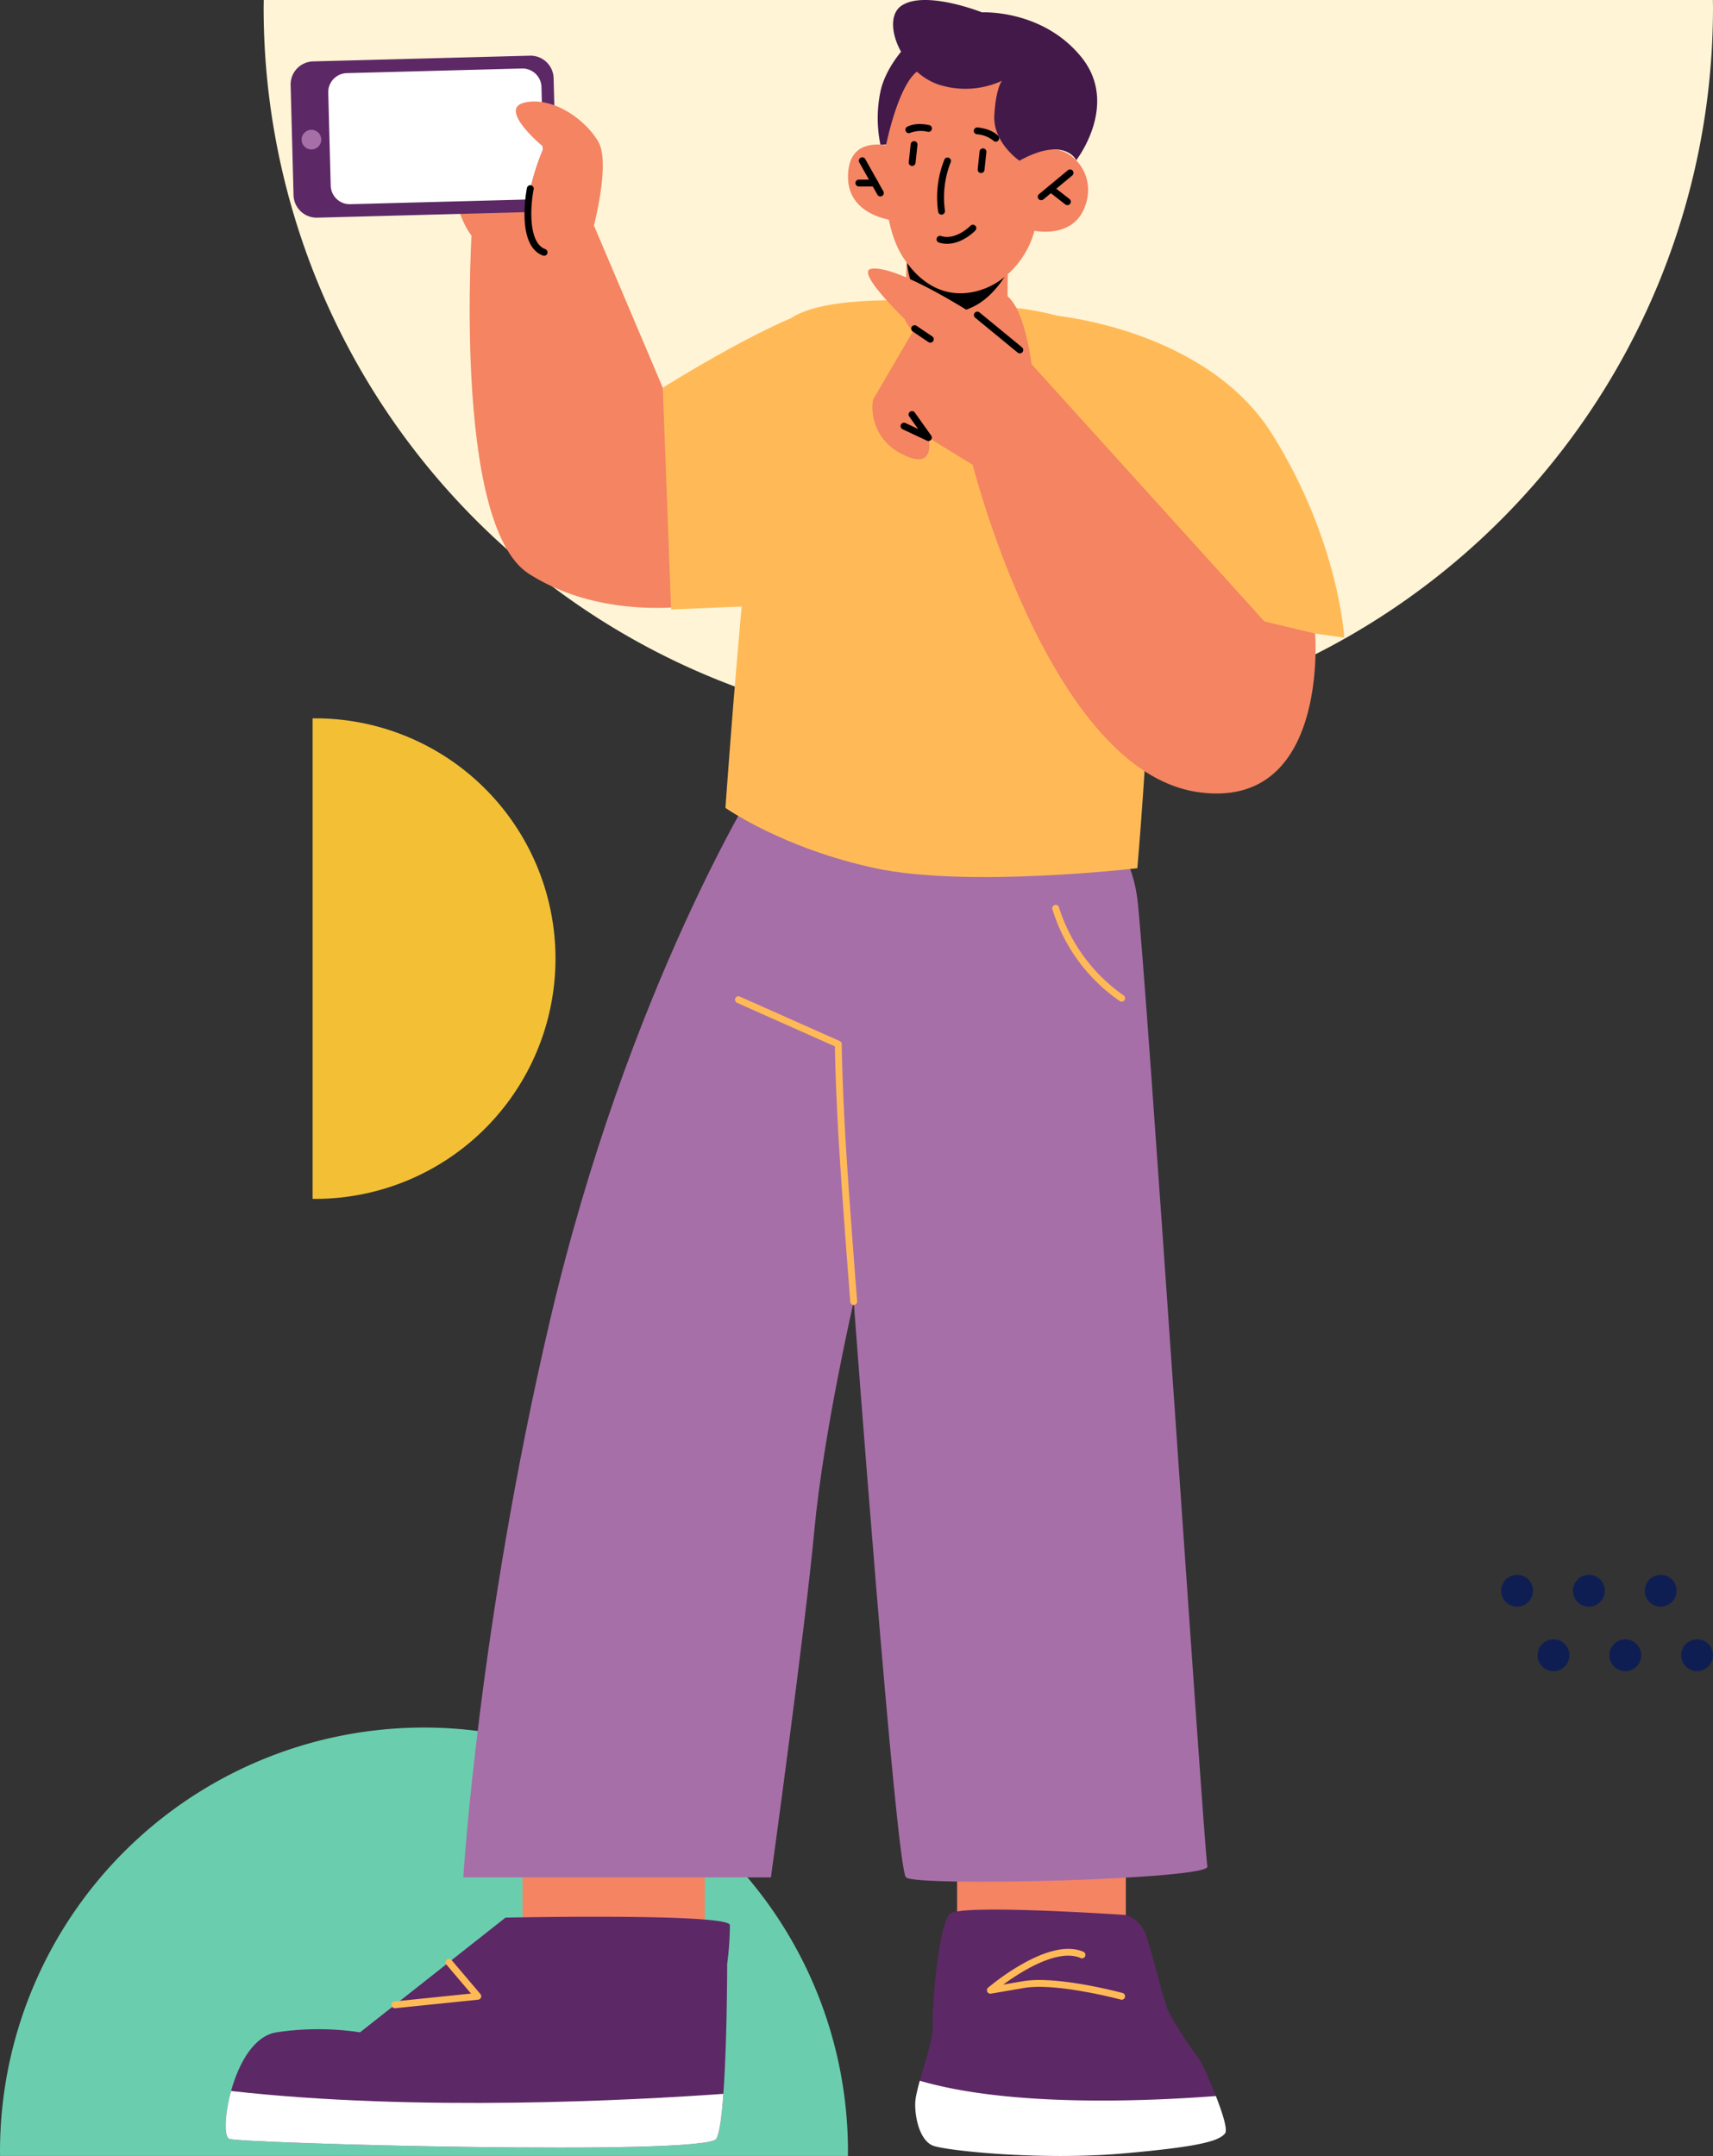 <svg xmlns="http://www.w3.org/2000/svg" xmlns:xlink="http://www.w3.org/1999/xlink" width="400" height="503.516" viewBox="0 0 400 503.516">
  <rect x="0" y="0" width="400" height="503.516" fill="#333333" stroke="none"/>
  <defs>
    <clipPath id="clip-path">
      <rect id="Rectángulo_297811" data-name="Rectángulo 297811" width="338.439" height="171.02" fill="#fff4d6"/>
    </clipPath>
    <clipPath id="clip-path-2">
      <rect id="Rectángulo_297811-2" data-name="Rectángulo 297811" width="112.228" height="56.711" fill="#f3c035"/>
    </clipPath>
    <clipPath id="clip-path-3">
      <rect id="Rectángulo_297811-3" data-name="Rectángulo 297811" width="198.004" height="100.055" fill="#6aceae"/>
    </clipPath>
  </defs>
  <g id="Grupo_880481" data-name="Grupo 880481" transform="translate(13.052)">
    <g id="Grupo_878004" data-name="Grupo 878004" transform="translate(48.509 0.001)">
      <g id="Grupo_877996" data-name="Grupo 877996" transform="translate(0 -0.001)" clip-path="url(#clip-path)">
        <path id="Trazado_599836" data-name="Trazado 599836" d="M169.22,171.02A169.219,169.219,0,0,1,0,1.8C0,1.2.017.6.023,0H338.416c.007.6.023,1.2.023,1.8A169.219,169.219,0,0,1,169.22,171.02" transform="translate(0 0)" fill="#fff4d6"/>
      </g>
    </g>
    <g id="Grupo_947610" data-name="Grupo 947610" transform="translate(59.948 279.991) rotate(-90)">
      <g id="Grupo_877996-2" data-name="Grupo 877996" transform="translate(0 -0.001)" clip-path="url(#clip-path-2)">
        <path id="Trazado_599836-2" data-name="Trazado 599836" d="M56.114,56.711A56.114,56.114,0,0,1,0,.6C0,.4.006.2.008,0H112.22c0,.2.008.4.008.6A56.114,56.114,0,0,1,56.114,56.711" transform="translate(0 0)" fill="#f3c035"/>
      </g>
    </g>
    <g id="Grupo_947609" data-name="Grupo 947609" transform="translate(-13.052 403.46)">
      <g id="Grupo_877996-3" data-name="Grupo 877996" transform="translate(0 0)" clip-path="url(#clip-path-3)">
        <path id="Trazado_599836-3" data-name="Trazado 599836" d="M99,0A99,99,0,0,0,0,99c0,.352.01.7.014,1.053H197.991c0-.352.014-.7.014-1.053A99,99,0,0,0,99,0" transform="translate(0 0)" fill="#6aceae"/>
      </g>
    </g>
    <g id="Grupo_880013" data-name="Grupo 880013" transform="translate(39.64 0)">
      <path id="Trazado_600059" data-name="Trazado 600059" d="M75.81,187.906c-.948,1.7-6.284,16.027.159,30.477s22.422,4.4,22.422,4.4V196.115Z" transform="translate(-20.478 -166.641)" fill="#f48462"/>
      <path id="Trazado_600060" data-name="Trazado 600060" d="M114.779,288.587s-22.3,4.523-40.485-7.059-13.268-82.3-13.268-82.3H89.046l16.469,38.813Z" transform="translate(-3.44 -147.484)" fill="#f48462"/>
      <path id="Trazado_600061" data-name="Trazado 600061" d="M102.786,341.175v22.618l-42.574-1.6V341.175Z" transform="translate(9.115 92.74)" fill="#f48462"/>
      <path id="Trazado_600062" data-name="Trazado 600062" d="M63.11,340.228v22.618l-39.41-1.6V340.228Z" transform="translate(147.095 91.139)" fill="#f48462"/>
      <path id="Trazado_600063" data-name="Trazado 600063" d="M85.741,249.537S55.021,298.193,36.813,376.1C20.2,447.154,16.626,505.925,16.626,505.925H88.46s7.994-57.939,10.121-80.862,9.213-53.61,9.213-53.61S117.65,503.685,120,505.925s71.118.493,70.38-2.544-14.493-211.537-16.356-225.995c-5.724-44.445-88.284-27.849-88.284-27.849" transform="translate(38.863 -67.474)" fill="#a76fa8"/>
      <path id="Trazado_600064" data-name="Trazado 600064" d="M15.03,391.048c0,3.99,1.341,8.556,4.087,9.706s24.969,3.546,44.416,1.852c18.615-1.629,22.478-3,23.851-4.693.67-.861-.638-4.854-2.14-8.718-.094-.191-.159-.414-.253-.606-.767-1.949-1.564-3.831-2.14-5.172a21.889,21.889,0,0,0-2.108-3.672c-2.011-2.778-6-8.527-7.024-11.5-1.341-3.96-3.384-12.517-4.757-16.539a7.353,7.353,0,0,0-4.725-4.79S25.95,344.3,23.2,346.6c-2.714,2.267-4.087,21.105-4.087,23.948v2.843c0,2.649-1.82,7.886-3,12.229-.318,1.085-.573,2.108-.765,3.034a12.2,12.2,0,0,0-.32,2.393" transform="translate(145.982 100.322)" fill="#5d2866"/>
      <path id="Trazado_600065" data-name="Trazado 600065" d="M58.851,398.141c2.555,1.053,111.212,4.022,113.735,0,.767-1.214,1.311-5.333,1.661-10.506.894-12.2.894-30.334.894-30.334a71.743,71.743,0,0,0,.638-9.068c-.127-2.84-52.4-1.755-52.4-1.755L89.409,373.267a65.2,65.2,0,0,0-19.511,0c-5.4.864-8.877,7.471-10.6,13.7-1.532,5.525-1.661,10.664-.447,11.176" transform="translate(-58.033 101.371)" fill="#5d2866"/>
      <path id="Trazado_600066" data-name="Trazado 600066" d="M59.428,372.564c2.555,1.053,111.212,4.022,113.735,0,.767-1.214,1.311-5.333,1.661-10.506-20.658,1.47-71.492,4.249-114.949-.67-1.532,5.525-1.661,10.664-.447,11.176" transform="translate(-58.61 126.948)" fill="#fff"/>
      <path id="Trazado_600067" data-name="Trazado 600067" d="M15.03,365.927c0,3.99,1.341,8.556,4.087,9.706s24.969,3.546,44.416,1.852c18.615-1.629,22.478-3,23.851-4.693.67-.862-.638-4.854-2.14-8.718-17.274,1.309-48.47,2.49-69.128-3.575-.318,1.085-.573,2.108-.765,3.034a12.2,12.2,0,0,0-.32,2.393" transform="translate(145.982 125.444)" fill="#fff"/>
      <path id="Trazado_600068" data-name="Trazado 600068" d="M74.666,338.517a.813.813,0,0,0,.8-.861c-.022-.285-2.262-28.754-2.913-41.373-.646-12.6-.676-18.628-.676-18.69a.792.792,0,0,0-.471-.724l-23.273-10.36a.8.8,0,1,0-.649,1.457l22.8,10.15c.019,1.712.127,7.687.673,18.254.649,12.635,2.889,41.125,2.913,41.414a.8.8,0,0,0,.794.735" transform="translate(71.988 -33.738)" fill="#ffba57"/>
      <path id="Trazado_600069" data-name="Trazado 600069" d="M55.231,360.938a.8.8,0,0,0,.207-1.57c-.625-.17-15.414-4.111-23.256-2.752l-4.609.792c4.195-3.072,12.727-8.478,18.023-6.225a.8.8,0,1,0,.627-1.467c-8.1-3.47-21.606,7.918-22.177,8.408a.8.8,0,0,0-.2.948.79.79,0,0,0,.859.447l7.754-1.33c7.5-1.29,22.422,2.679,22.57,2.719a.8.8,0,0,0,.207.03" transform="translate(153.998 106.084)" fill="#ffba57"/>
      <path id="Trazado_600070" data-name="Trazado 600070" d="M80.406,361.466c.083-.005,19.444-2,19.444-2a.8.8,0,0,0,.528-1.314L93.623,350.2a.8.8,0,0,0-1.217,1.037l5.772,6.8-17.853,1.836a.8.8,0,0,0,.081,1.594" transform="translate(-40.886 107.547)" fill="#ffba57"/>
      <path id="Trazado_600071" data-name="Trazado 600071" d="M83.026,207.431s21.194-.073,32.631,11.071S117.48,338.7,117.48,338.7s-39.526,4.636-61.159,0S21.3,324.61,21.3,324.61,28.28,223.456,34.228,212.724s48.8-5.293,48.8-5.293" transform="translate(95.408 -135.93)" fill="#ffba57"/>
      <path id="Trazado_600072" data-name="Trazado 600072" d="M57.877,206.775l-.121,13.707s-5.229,4.321-11.844,4.324c-8.933,0-11.967-6.909-11.967-6.909l.339-16.065Z" transform="translate(124.744 -143.074)" fill="#f48462"/>
      <path id="Trazado_600073" data-name="Trazado 600073" d="M57.53,205.711s-5.4,11.087-15.513,9.4c-8.152-1.357-8.072-12.861-8.072-12.861Z" transform="translate(125.092 -142.365)"/>
      <path id="Trazado_600074" data-name="Trazado 600074" d="M28.641,195.554S23.5,220,31.274,231.866s18.192,8.6,22.9,5.107A20.957,20.957,0,0,0,61.91,225.6s8.583,1.86,11.572-5.113c3.139-7.326-2.122-13.367-6.424-13.793s-4.817.353-4.817.353l1.4-7.856s-25.7-29.543-35-3.637" transform="translate(126.957 -171.705)" fill="#f48462"/>
      <path id="Trazado_600075" data-name="Trazado 600075" d="M56.751,194.2s-12.958-5.789-14.143,4.3c-1.376,11.687,12.616,12.035,12.616,12.035Z" transform="translate(102.802 -158.789)" fill="#f48462"/>
      <path id="Trazado_600076" data-name="Trazado 600076" d="M49.723,202.79a.821.821,0,0,0,.39-.1.8.8,0,0,0,.3-1.088l-4.23-7.541a.8.8,0,0,0-1.395.784l4.232,7.541a.8.8,0,0,0,.7.407" transform="translate(103.166 -156.917)"/>
      <path id="Trazado_600077" data-name="Trazado 600077" d="M29.041,201.89a.774.774,0,0,0,.509-.183l6.742-5.589a.8.8,0,0,0,.105-1.123.8.8,0,0,0-1.123-.108l-6.742,5.589a.8.8,0,0,0,.509,1.413" transform="translate(161.393 -155.132)"/>
      <path id="Trazado_600078" data-name="Trazado 600078" d="M33.144,200.7a.807.807,0,0,0,.63-.307.8.8,0,0,0-.14-1.123l-3.872-3.015a.8.8,0,0,0-.983,1.26l3.874,3.018a.811.811,0,0,0,.49.167" transform="translate(163.41 -152.791)"/>
      <path id="Trazado_600079" data-name="Trazado 600079" d="M45.973,197.188H49.7a.8.8,0,1,0,0-1.6H45.973a.8.8,0,0,0,0,1.6" transform="translate(101.888 -153.639)"/>
      <path id="Trazado_600080" data-name="Trazado 600080" d="M36.589,198.663a.8.8,0,0,0,.794-.716l.447-4.2a.8.8,0,0,0-1.588-.17l-.444,4.205a.8.8,0,0,0,.708.878c.027,0,.057.005.083.005" transform="translate(139.81 -158.254)"/>
      <path id="Trazado_600081" data-name="Trazado 600081" d="M42.571,198.05a.8.8,0,0,0,.792-.716l.447-4.2a.8.8,0,0,0-.708-.878.807.807,0,0,0-.878.708l-.447,4.205a.8.8,0,0,0,.708.878c.03,0,.057.005.086.005" transform="translate(117.733 -159.288)"/>
      <path id="Trazado_600082" data-name="Trazado 600082" d="M39.894,207.049a.823.823,0,0,0,.792-.918,22.384,22.384,0,0,1,1.354-11.348.8.8,0,0,0-1.451-.662,23.539,23.539,0,0,0-1.483,12.247.8.8,0,0,0,.789.681" transform="translate(127.273 -156.92)"/>
      <path id="Trazado_600083" data-name="Trazado 600083" d="M41.3,192.9a.777.777,0,0,0,.366-.092,6.985,6.985,0,0,1,4.1-.224.8.8,0,0,0,.393-1.545c-.124-.035-3.075-.77-5.223.353a.8.8,0,0,0-.342,1.077.809.809,0,0,0,.711.431" transform="translate(118.226 -161.797)"/>
      <path id="Trazado_600084" data-name="Trazado 600084" d="M39.821,194.384a.8.8,0,0,0,.571-1.357c-1.693-1.734-4.728-1.955-4.857-1.963a.831.831,0,0,0-.848.74.8.8,0,0,0,.743.851,6.96,6.96,0,0,1,3.82,1.486.791.791,0,0,0,.571.242" transform="translate(140.008 -161.298)"/>
      <path id="Trazado_600085" data-name="Trazado 600085" d="M55.7,217.542s-6.241-4.222-5.867-10.627,1.78-8.039,1.78-8.039a20.409,20.409,0,0,1-14.4,1.007c-9.033-2.722-14.014-15.136-9.087-18.521,5.492-3.775,18.838,1.537,18.838,1.537s13.984-.767,23.1,10.336-1.1,24.183-1.1,24.183-2.7-5.724-13.265.124" transform="translate(129.66 -180.008)" fill="#431949"/>
      <path id="Trazado_600086" data-name="Trazado 600086" d="M39.085,203.927c3.549,0,6.405-2.91,6.545-3.056a.8.8,0,1,0-1.147-1.109c-.035.035-3.36,3.4-6.766,2.367a.8.8,0,1,0-.466,1.524,6.147,6.147,0,0,0,1.833.275" transform="translate(129.384 -146.99)"/>
      <path id="Trazado_600087" data-name="Trazado 600087" d="M48.7,183.44s-6.007,5.49-7.415,12.18a30.543,30.543,0,0,0,0,12.355l1.352-.016s3.239-16.224,8.473-17.713-2.41-6.806-2.41-6.806" transform="translate(111.606 -174.2)" fill="#431949"/>
      <path id="Trazado_600088" data-name="Trazado 600088" d="M4.755,207.353s35.848,2.951,51.4,27.909,16.752,47.382,16.752,47.382l-55.863-7.81Z" transform="translate(188.302 -133.73)" fill="#ffba57"/>
      <path id="Trazado_600089" data-name="Trazado 600089" d="M78.734,276.473l-29.206,1.241-1.944-51.79S76.265,207.8,87.88,206.4s-9.146,70.068-9.146,70.068" transform="translate(54.491 -135.37)" fill="#ffba57"/>
      <path id="Trazado_600090" data-name="Trazado 600090" d="M111.654,288.543s3.277,41.335-27.263,37.046C49.714,320.722,31.7,249.143,31.7,249.143l-10.344-6.362s1.984,8.166-6.305,3.772a12.029,12.029,0,0,1-6.634-12.63l9.7-16.6S3.8,204.031,8.029,203.36c6.534-1.034,26.888,12.554,26.888,12.554s-1.117-8.19,3.616-6.833c5.11,1.462,6.914,16.566,6.914,16.566l54.38,60.08Z" transform="translate(142.745 -140.584)" fill="#f48462"/>
      <path id="Trazado_600091" data-name="Trazado 600091" d="M47.019,222.626a.8.8,0,0,0,.652-1.263l-3.794-5.342a.8.8,0,1,0-1.3.926l2.038,2.867-2.945-1.384a.8.8,0,1,0-.678,1.449l5.692,2.671a.849.849,0,0,0,.339.075" transform="translate(117.079 -119.629)"/>
      <path id="Trazado_600092" data-name="Trazado 600092" d="M43.353,216.805a.8.8,0,0,0,.506-1.416L33.9,207.212a.8.8,0,0,0-1.012,1.236l9.956,8.177a.8.8,0,0,0,.506.18" transform="translate(142.094 -134.277)"/>
      <path id="Trazado_600093" data-name="Trazado 600093" d="M44.85,212.3a.8.8,0,0,0,.45-1.462l-3.694-2.49a.8.8,0,0,0-.894,1.325l3.691,2.491a.814.814,0,0,0,.447.137" transform="translate(119.694 -132.274)"/>
      <path id="Trazado_600094" data-name="Trazado 600094" d="M39.988,281.129a.8.8,0,0,0,.458-1.454,39.591,39.591,0,0,1-15.107-20.586.8.8,0,0,0-1.551.385,40.467,40.467,0,0,0,15.745,21.509.794.794,0,0,0,.455.145" transform="translate(169.24 -47.199)" fill="#ffba57"/>
      <path id="Trazado_600095" data-name="Trazado 600095" d="M79.283,222.669l50.64-1.338a5.386,5.386,0,0,0,5.242-5.525l-.678-25.728a5.391,5.391,0,0,0-5.527-5.239l-50.637,1.335A5.387,5.387,0,0,0,73.08,191.7l.681,25.725a5.384,5.384,0,0,0,5.522,5.242" transform="translate(-57.907 -171.834)" fill="#5d2866"/>
      <path id="Trazado_600096" data-name="Trazado 600096" d="M79.3,217.638l40.907-1.08A4.442,4.442,0,0,0,124.536,212l-.573-21.727a4.444,4.444,0,0,0-4.558-4.321L78.5,187.032a4.443,4.443,0,0,0-4.324,4.558l.576,21.727a4.44,4.44,0,0,0,4.555,4.321" transform="translate(-50.219 -169.952)" fill="#fff"/>
      <path id="Trazado_600097" data-name="Trazado 600097" d="M93.484,193.623a2.292,2.292,0,1,0,2.232-2.353,2.294,2.294,0,0,0-2.232,2.353" transform="translate(-75.744 -160.95)" fill="#a76fa8"/>
      <path id="Trazado_600098" data-name="Trazado 600098" d="M86.914,219.292s4.461-15.979,1.373-21.178S77.65,187.6,71.132,189.057s4.461,10.438,4.461,10.438-6.863,15.131-2.4,22.287,13.723-2.49,13.723-2.49" transform="translate(-1.309 -165.108)" fill="#f48462"/>
      <path id="Trazado_600099" data-name="Trazado 600099" d="M78.44,212.526a.8.8,0,0,0,.275-1.548c-4.187-1.537-3.39-10.581-2.727-13.933a.8.8,0,1,0-1.567-.31c-.108.547-2.574,13.421,3.745,15.739a.762.762,0,0,0,.275.051" transform="translate(-4.075 -152.791)"/>
    </g>
    <g id="Grupo_879158" data-name="Grupo 879158" transform="translate(337.49 367.795)">
      <path id="Trazado_597847" data-name="Trazado 597847" d="M7.428,3.714A3.714,3.714,0,1,1,3.714,0,3.714,3.714,0,0,1,7.428,3.714" transform="translate(0)" fill="#0f1e52"/>
      <path id="Trazado_599892" data-name="Trazado 599892" d="M7.428,3.714A3.714,3.714,0,1,1,3.714,0,3.714,3.714,0,0,1,7.428,3.714" transform="translate(8.503 15.061)" fill="#0f1e52"/>
      <path id="Trazado_597848" data-name="Trazado 597848" d="M38.231,3.714A3.714,3.714,0,1,1,34.517,0a3.714,3.714,0,0,1,3.714,3.714" transform="translate(-14.04)" fill="#0f1e52"/>
      <path id="Trazado_599891" data-name="Trazado 599891" d="M38.231,3.714A3.714,3.714,0,1,1,34.517,0a3.714,3.714,0,0,1,3.714,3.714" transform="translate(-5.536 15.061)" fill="#0f1e52"/>
      <path id="Trazado_599886" data-name="Trazado 599886" d="M53.838,28.1a3.714,3.714,0,1,1-3.714-3.714A3.714,3.714,0,0,1,53.838,28.1" transform="translate(-12.884 -24.386)" fill="#0f1e52"/>
      <path id="Trazado_599890" data-name="Trazado 599890" d="M53.838,28.1a3.714,3.714,0,1,1-3.714-3.714A3.714,3.714,0,0,1,53.838,28.1" transform="translate(-4.38 -9.325)" fill="#0f1e52"/>
    </g>
  </g>
</svg>
